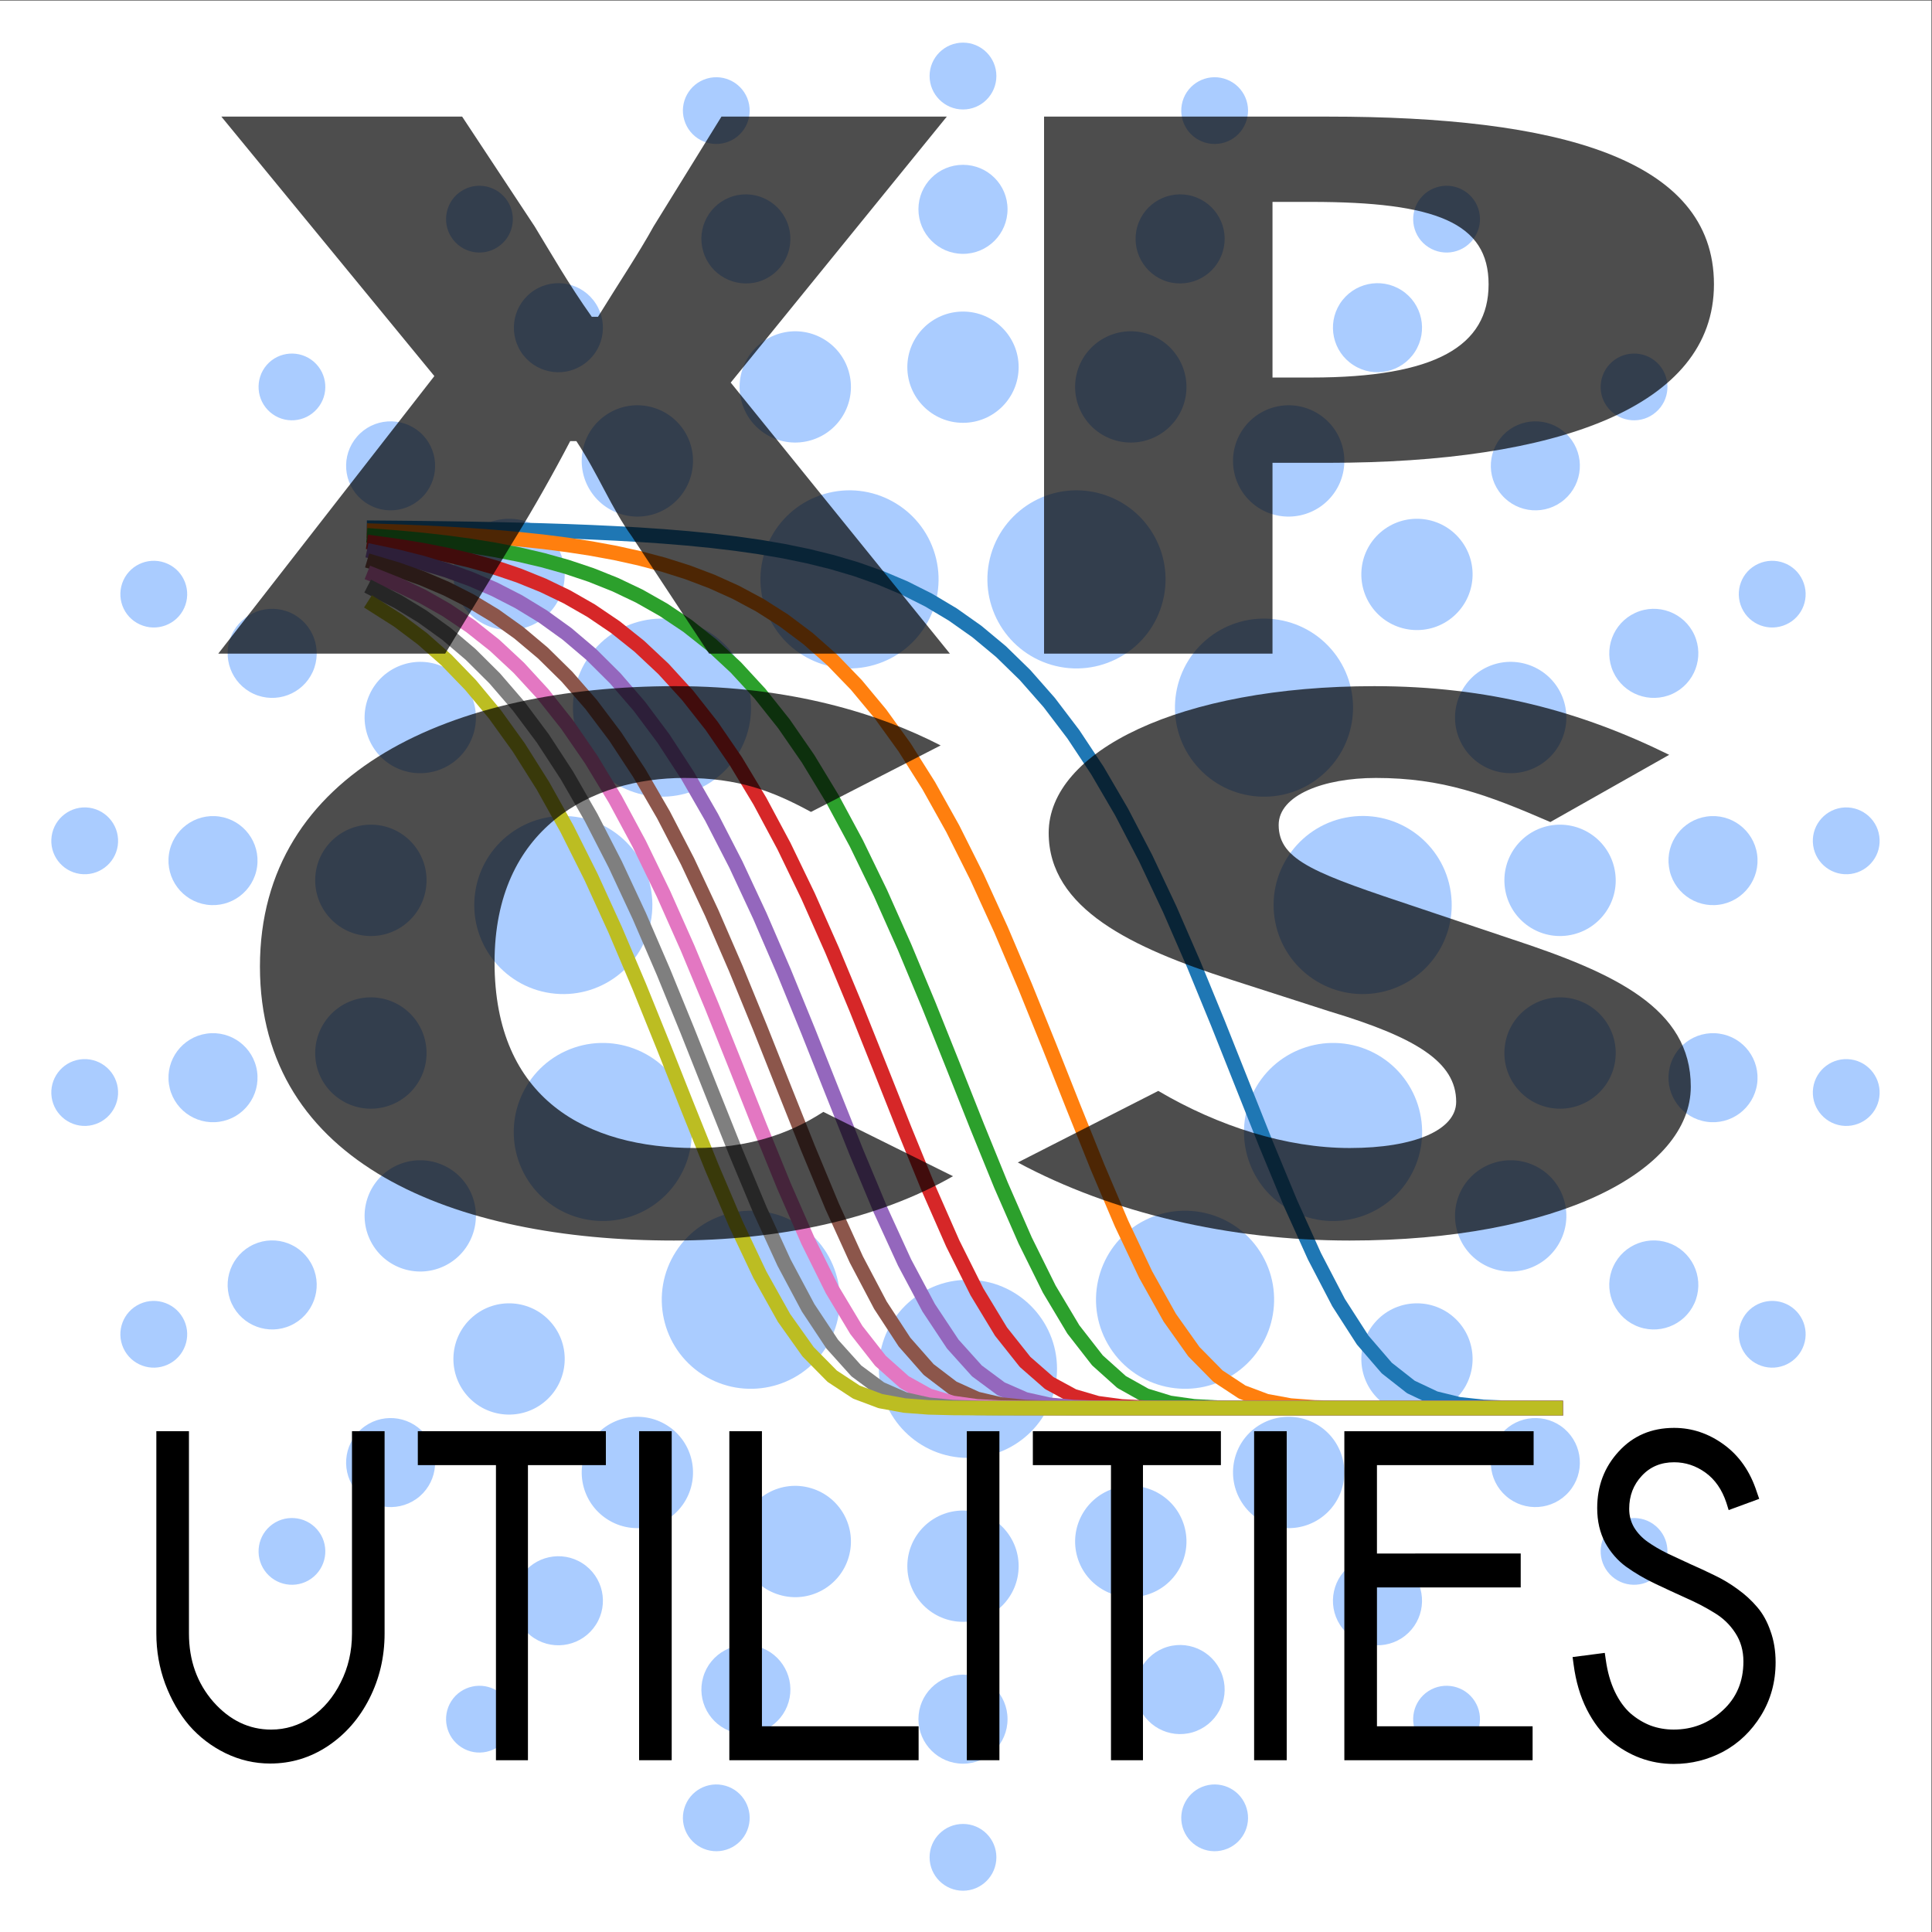<?xml version="1.0" encoding="UTF-8" standalone="no"?>
<!-- Created with Inkscape (http://www.inkscape.org/) -->

<svg
   xmlns:dc="http://purl.org/dc/elements/1.1/"
   xmlns:cc="http://creativecommons.org/ns#"
   xmlns:rdf="http://www.w3.org/1999/02/22-rdf-syntax-ns#"
   xmlns:svg="http://www.w3.org/2000/svg"
   xmlns="http://www.w3.org/2000/svg"
   xmlns:sodipodi="http://sodipodi.sourceforge.net/DTD/sodipodi-0.dtd"
   xmlns:inkscape="http://www.inkscape.org/namespaces/inkscape"
   version="1.1"
   id="svg2"
   xml:space="preserve"
   width="460"
   height="460"
   viewBox="0 0 460 460"
   sodipodi:docname="xpcsutilities-logo.svg"
   inkscape:version="0.92.5 (2060ec1f9f, 2020-04-08)"
   inkscape:export-filename="/users/opid02/Documents/xpcsutilities-logo.png"
   inkscape:export-xdpi="13.356522"
   inkscape:export-ydpi="13.356522"><rect x="0" y="0" width="460" height="460" fill="#333333" stroke="none"/><defs
     id="defs6"><clipPath
       clipPathUnits="userSpaceOnUse"
       id="clipPath314"><path
         d="M 576,380.16 H 4147.2 V 3041.28 H 576 Z"
         id="path312"
         inkscape:connector-curvature="0" /></clipPath><clipPath
       id="clipPath9397"
       clipPathUnits="userSpaceOnUse"><path
         inkscape:connector-curvature="0"
         id="path9395"
         d="M 576,380.16 H 4147.2 V 3041.28 H 576 Z" /></clipPath></defs><sodipodi:namedview
     pagecolor="#ffffff"
     bordercolor="#666666"
     borderopacity="1"
     objecttolerance="10"
     gridtolerance="10"
     guidetolerance="10"
     inkscape:pageopacity="0"
     inkscape:pageshadow="2"
     inkscape:window-width="1920"
     inkscape:window-height="1149"
     id="namedview4"
     showgrid="false"
     inkscape:zoom="0.72429342"
     inkscape:cx="-229.46069"
     inkscape:cy="178.22106"
     inkscape:window-x="0"
     inkscape:window-y="27"
     inkscape:window-maximized="1"
     inkscape:current-layer="g10" /><g
     id="g10"
     inkscape:groupmode="layer"
     inkscape:label="ink_ext_XXXXXX"
     transform="matrix(1.333,0,0,-1.333,0,460)"><rect
   style="fill:#ffffff;stroke-width:0.775"
   id="rect9622"
   width="345"
   height="345"
   x="0"
   y="-345"
   transform="scale(1,-1)" /><g
   transform="matrix(1.096,0,0,1.096,-42.203,-146.064)"
   inkscape:label="ink_ext_XXXXXX"
   id="g7988"
   style="fill:#aaccff"><g
     transform="scale(0.1)"
     id="g7990"
     style="fill:#aaccff"><path
       inkscape:connector-curvature="0"
       id="path7992"
       style="fill:#aaccff;fill-opacity:1;fill-rule:nonzero;stroke:none"
       d="m 2438.54,2441.53 c -43.36,67.41 -133.28,86.88 -200.69,43.71 -67.43,-43.35 -86.9,-133.18 -43.54,-200.64 43.25,-67.41 133.09,-86.88 200.5,-43.63 67.33,43.36 86.98,133.14 43.73,200.56" /><path
       inkscape:connector-curvature="0"
       id="path7994"
       style="fill:#aaccff;fill-opacity:1;fill-rule:nonzero;stroke:none"
       d="m 2617.92,2768.5 c -72.93,33.25 -159.18,1.1 -192.34,-71.64 -33.34,-72.93 -1.28,-159.08 71.65,-192.32 72.92,-33.26 159.07,-1.29 192.41,71.64 33.26,72.92 1.01,159.07 -71.72,192.32" /><path
       inkscape:connector-curvature="0"
       id="path7996"
       style="fill:#aaccff;fill-opacity:1;fill-rule:nonzero;stroke:none"
       d="m 2585.22,3150.03 c -79.37,-11.38 -134.47,-85.06 -123.08,-164.23 11.38,-79.34 85.05,-134.45 164.31,-123.07 79.27,11.39 134.38,85.06 122.99,164.23 -11.3,79.35 -84.87,134.46 -164.22,123.07" /><path
       inkscape:connector-curvature="0"
       id="path7998"
       style="fill:#aaccff;fill-opacity:1;fill-rule:nonzero;stroke:none"
       d="m 2349.81,3437.7 c -60.44,-52.35 -66.95,-144.2 -14.42,-204.64 52.35,-60.62 144.11,-67.24 204.63,-14.69 60.62,52.53 67.14,144.2 14.7,204.82 -52.54,60.44 -144.21,67.05 -204.91,14.51" /><path
       inkscape:connector-curvature="0"
       id="path8000"
       style="fill:#aaccff;fill-opacity:1;fill-rule:nonzero;stroke:none"
       d="m 2000.14,3578.04 c -22.59,-76.97 21.59,-157.61 98.37,-180.2 76.89,-22.6 157.71,21.49 180.12,98.27 22.68,76.97 -21.41,157.62 -98.37,180.21 -76.79,22.59 -157.51,-21.5 -180.12,-98.28" /><path
       inkscape:connector-curvature="0"
       id="path8002"
       style="fill:#aaccff;fill-opacity:1;fill-rule:nonzero;stroke:none"
       d="m 1630.28,3496.11 c 22.59,-76.78 103.23,-120.87 180.12,-98.27 76.86,22.59 120.95,103.23 98.36,180.2 -22.6,76.78 -103.24,120.87 -180.12,98.28 -76.87,-22.59 -120.96,-103.24 -98.36,-180.21" /><path
       inkscape:connector-curvature="0"
       id="path8004"
       style="fill:#aaccff;fill-opacity:1;fill-rule:nonzero;stroke:none"
       d="m 1368.88,3218.37 c 60.62,-52.55 152.29,-45.93 204.73,14.69 52.54,60.44 45.92,152.29 -14.6,204.64 -60.53,52.54 -152.29,45.93 -204.83,-14.51 -52.44,-60.62 -45.83,-152.29 14.7,-204.82" /><path
       inkscape:connector-curvature="0"
       id="path8006"
       style="fill:#aaccff;fill-opacity:1;fill-rule:nonzero;stroke:none"
       d="m 1282.46,2862.73 c 79.25,-11.38 152.92,43.73 164.3,123.07 11.4,79.17 -43.71,152.85 -122.99,164.23 -79.34,11.39 -152.92,-43.72 -164.3,-123.07 -11.4,-79.17 43.71,-152.84 122.99,-164.23" /><path
       inkscape:connector-curvature="0"
       id="path8008"
       style="fill:#aaccff;fill-opacity:1;fill-rule:nonzero;stroke:none"
       d="m 1427.76,2504.54 c 72.92,33.24 104.98,119.39 71.63,192.32 -33.15,72.74 -119.31,104.89 -192.32,71.64 -72.75,-33.25 -104.89,-119.4 -71.65,-192.32 33.34,-72.93 119.5,-104.9 192.34,-71.64" /><path
       inkscape:connector-curvature="0"
       id="path8010"
       style="fill:#aaccff;fill-opacity:1;fill-rule:nonzero;stroke:none"
       d="m 1730.85,2284.6 c 43.26,67.46 23.78,157.29 -43.72,200.64 -67.42,43.17 -157.24,23.7 -200.59,-43.71 -43.26,-67.42 -23.7,-157.2 43.62,-200.56 67.51,-43.25 157.25,-23.78 200.69,43.63" /><path
       inkscape:connector-curvature="0"
       id="path8012"
       style="fill:#aaccff;fill-opacity:1;fill-rule:nonzero;stroke:none"
       d="m 2107.7,2250.57 c 0,80.05 -65.12,145.03 -145.12,145.03 -80.18,0 -145.21,-64.98 -145.21,-145.03 0,-80.14 65.03,-145.21 145.21,-145.21 80,0 145.12,65.07 145.12,145.21" /><path
       inkscape:connector-curvature="0"
       id="path8014"
       style="fill:#aaccff;fill-opacity:1;fill-rule:nonzero;stroke:none"
       d="m 2315,1994.64 c -14.15,48.09 -64.58,75.64 -112.6,61.45 -48.14,-14.1 -75.6,-64.52 -61.54,-112.61 14.14,-48.04 64.56,-75.59 112.6,-61.4 48.04,14.01 75.59,64.53 61.54,112.56" /><path
       inkscape:connector-curvature="0"
       id="path8016"
       style="fill:#aaccff;fill-opacity:1;fill-rule:nonzero;stroke:none"
       d="m 2561.52,2130.77 c -27.1,42.01 -83.21,54.26 -125.46,27.18 -42.07,-27.01 -54.19,-83.17 -27.1,-125.38 27,-42.15 83.21,-54.37 125.37,-27.27 42.07,27.1 54.28,83.21 27.19,125.47" /><path
       inkscape:connector-curvature="0"
       id="path8018"
       style="fill:#aaccff;fill-opacity:1;fill-rule:nonzero;stroke:none"
       d="m 2753.66,2335.17 c -37.84,32.7 -95.15,28.65 -127.84,-9.14 -32.8,-37.84 -28.75,-95.21 9,-127.95 37.92,-32.79 95.33,-28.75 128.03,9.14 32.78,37.79 28.65,95.21 -9.19,127.95" /><path
       inkscape:connector-curvature="0"
       id="path8020"
       style="fill:#aaccff;fill-opacity:1;fill-rule:nonzero;stroke:none"
       d="m 2884.82,2582.23 c -45.56,20.76 -99.47,0.74 -120.32,-44.64 -20.75,-45.74 -0.64,-99.56 44.92,-120.32 45.55,-20.76 99.36,-0.73 120.13,44.83 20.85,45.55 0.83,99.37 -44.73,120.13" /><path
       inkscape:connector-curvature="0"
       id="path8022"
       style="fill:#aaccff;fill-opacity:1;fill-rule:nonzero;stroke:none"
       d="m 2940.4,2855.01 c -49.52,7 -95.62,-27.37 -102.7,-76.96 -7.07,-49.6 27.37,-95.52 76.88,-102.68 49.51,-7.16 95.61,27.37 102.68,76.78 7.26,49.6 -27.37,95.71 -76.86,102.86" /><path
       inkscape:connector-curvature="0"
       id="path8024"
       style="fill:#aaccff;fill-opacity:1;fill-rule:nonzero;stroke:none"
       d="m 2914.58,3136.44 c -49.51,-7.16 -83.95,-53.1 -76.88,-102.69 7.08,-49.77 53.18,-84.14 102.7,-76.97 49.49,7.17 84.12,53.09 76.86,102.69 -7.07,49.6 -53.17,83.94 -102.68,76.97" /><path
       inkscape:connector-curvature="0"
       id="path8026"
       style="fill:#aaccff;fill-opacity:1;fill-rule:nonzero;stroke:none"
       d="m 2809.42,3394.54 c -45.56,-20.77 -65.67,-74.77 -44.92,-120.15 20.85,-45.74 74.76,-65.76 120.32,-45 45.56,20.76 65.58,74.76 44.73,120.32 -20.77,45.37 -74.58,65.58 -120.13,44.83" /><path
       inkscape:connector-curvature="0"
       id="path8028"
       style="fill:#aaccff;fill-opacity:1;fill-rule:nonzero;stroke:none"
       d="m 2634.82,3613.68 c -37.75,-32.7 -41.8,-90.01 -9,-128.04 32.69,-37.65 90,-41.89 127.84,-9 37.84,32.88 41.97,90 9.19,127.86 -32.7,37.84 -90.11,42.06 -128.03,9.18" /><path
       inkscape:connector-curvature="0"
       id="path8030"
       style="fill:#aaccff;fill-opacity:1;fill-rule:nonzero;stroke:none"
       d="m 2408.96,3779.18 c -27.09,-42.07 -14.97,-98.28 27.1,-125.45 42.25,-27.01 98.36,-14.7 125.46,27.36 27.09,42.07 14.88,98.28 -27.19,125.28 -42.16,27.19 -98.37,14.88 -125.37,-27.19" /><path
       inkscape:connector-curvature="0"
       id="path8032"
       style="fill:#aaccff;fill-opacity:1;fill-rule:nonzero;stroke:none"
       d="m 2140.86,3876.35 c -14.06,-48.12 13.4,-98.46 61.54,-112.58 48.02,-14.16 98.45,13.4 112.6,61.33 14.05,48.13 -13.5,98.47 -61.54,112.61 -48.04,14.15 -98.46,-13.41 -112.6,-61.36" /><path
       inkscape:connector-curvature="0"
       id="path8034"
       style="fill:#aaccff;fill-opacity:1;fill-rule:nonzero;stroke:none"
       d="m 1863.75,3882.97 c 0,-50.14 40.69,-90.74 90.75,-90.74 50.06,0 90.65,40.6 90.65,90.74 0,49.97 -40.59,90.57 -90.65,90.57 -50.06,0 -90.75,-40.6 -90.75,-90.57" /><path
       inkscape:connector-curvature="0"
       id="path8036"
       style="fill:#aaccff;fill-opacity:1;fill-rule:nonzero;stroke:none"
       d="m 1594.1,3825.1 c 14.04,-47.93 64.47,-75.49 112.5,-61.33 48.13,14.12 75.68,64.46 61.54,112.58 -14.14,47.95 -64.57,75.51 -112.61,61.36 -48.12,-14.14 -75.58,-64.48 -61.43,-112.61" /><path
       inkscape:connector-curvature="0"
       id="path8038"
       style="fill:#aaccff;fill-opacity:1;fill-rule:nonzero;stroke:none"
       d="m 1347.48,3681.09 c 27,-42.06 83.21,-54.37 125.37,-27.36 42.07,27.17 54.27,83.38 27.28,125.45 -27.1,42.07 -83.31,54.38 -125.38,27.19 -42.15,-27 -54.36,-83.21 -27.27,-125.28" /><path
       inkscape:connector-curvature="0"
       id="path8040"
       style="fill:#aaccff;fill-opacity:1;fill-rule:nonzero;stroke:none"
       d="m 1155.34,3476.64 c 37.75,-32.89 95.14,-28.65 127.84,9 32.89,38.03 28.75,95.34 -9.09,128.04 -37.84,32.88 -95.15,28.66 -128.03,-9.18 -32.7,-37.86 -28.66,-94.98 9.28,-127.86" /><path
       inkscape:connector-curvature="0"
       id="path8042"
       style="fill:#aaccff;fill-opacity:1;fill-rule:nonzero;stroke:none"
       d="m 1032.16,3229.39 c 45.66,-20.76 99.48,-0.74 120.33,45 20.76,45.38 0.64,99.38 -44.92,120.15 -45.55,20.75 -99.37,0.54 -120.132,-44.83 -20.754,-45.56 -0.735,-99.56 44.722,-120.32" /><path
       inkscape:connector-curvature="0"
       id="path8044"
       style="fill:#aaccff;fill-opacity:1;fill-rule:nonzero;stroke:none"
       d="m 976.598,2956.78 c 49.602,-7.17 95.512,27.2 102.682,76.97 7.17,49.59 -27.27,95.53 -76.87,102.69 -49.601,6.97 -95.617,-27.37 -102.777,-76.97 -6.981,-49.6 27.375,-95.52 76.965,-102.69" /><path
       inkscape:connector-curvature="0"
       id="path8046"
       style="fill:#aaccff;fill-opacity:1;fill-rule:nonzero;stroke:none"
       d="m 1002.41,2675.37 c 49.6,7.16 84.04,53.08 76.87,102.68 -7.17,49.59 -53.08,83.96 -102.682,76.96 -49.59,-7.15 -83.946,-53.26 -76.965,-102.86 7.16,-49.41 53.176,-83.94 102.777,-76.78" /><path
       inkscape:connector-curvature="0"
       id="path8048"
       style="fill:#aaccff;fill-opacity:1;fill-rule:nonzero;stroke:none"
       d="m 1107.57,2417.27 c 45.56,20.76 65.68,74.58 44.92,120.32 -20.85,45.38 -74.67,65.4 -120.33,44.64 -45.457,-20.76 -65.476,-74.58 -44.722,-120.13 20.762,-45.56 74.582,-65.59 120.132,-44.83" /><path
       inkscape:connector-curvature="0"
       id="path8050"
       style="fill:#aaccff;fill-opacity:1;fill-rule:nonzero;stroke:none"
       d="m 1274.09,2198.08 c 37.84,32.74 41.98,90.11 9.09,127.95 -32.7,37.79 -90.09,41.84 -127.84,9.14 -37.94,-32.74 -41.98,-90.16 -9.28,-127.95 32.88,-37.89 90.19,-41.93 128.03,-9.14" /><path
       inkscape:connector-curvature="0"
       id="path8052"
       style="fill:#aaccff;fill-opacity:1;fill-rule:nonzero;stroke:none"
       d="m 1500.13,2032.57 c 26.99,42.21 14.79,98.37 -27.28,125.38 -42.16,27.08 -98.37,14.83 -125.37,-27.18 -27.09,-42.26 -14.88,-98.37 27.27,-125.47 42.07,-27.1 98.28,-14.88 125.38,27.27" /><path
       inkscape:connector-curvature="0"
       id="path8054"
       style="fill:#aaccff;fill-opacity:1;fill-rule:nonzero;stroke:none"
       d="m 1768.14,1943.48 c 14.14,48.09 -13.41,98.51 -61.54,112.61 -48.03,14.19 -98.46,-13.36 -112.5,-61.45 -14.15,-48.03 13.31,-98.55 61.43,-112.56 48.04,-14.19 98.47,13.36 112.61,61.4" /><path
       inkscape:connector-curvature="0"
       id="path8056"
       style="fill:#aaccff;fill-opacity:1;fill-rule:nonzero;stroke:none"
       d="m 2045.15,1928.93 c 0,50.01 -40.59,90.64 -90.65,90.64 -50.06,0 -90.75,-40.63 -90.75,-90.64 0,-50.15 40.69,-90.74 90.75,-90.74 50.06,0 90.65,40.59 90.65,90.74" /><path
       inkscape:connector-curvature="0"
       id="path8058"
       style="fill:#aaccff;fill-opacity:1;fill-rule:nonzero;stroke:none"
       d="m 2377.92,1748.27 c -11.3,38.42 -51.63,60.47 -90.01,49.27 -38.48,-11.39 -60.53,-51.75 -49.24,-90.19 11.21,-38.4 51.63,-60.48 90.02,-49.19 38.47,11.38 60.61,51.72 49.23,90.11" /><path
       inkscape:connector-curvature="0"
       id="path8060"
       style="fill:#aaccff;fill-opacity:1;fill-rule:nonzero;stroke:none"
       d="m 2691.02,1911.8 c -21.67,33.65 -66.49,43.44 -100.29,21.81 -33.71,-21.72 -43.45,-66.58 -21.96,-100.25 21.87,-33.76 66.68,-43.53 100.48,-21.91 33.71,21.73 43.45,66.68 21.77,100.35" /><path
       inkscape:connector-curvature="0"
       id="path8062"
       style="fill:#aaccff;fill-opacity:1;fill-rule:nonzero;stroke:none"
       d="m 2934.78,2152.56 c -30.21,26.23 -76.14,22.97 -102.31,-7.33 -26.36,-30.18 -23.05,-76.1 7.25,-102.32 30.31,-26.23 76.23,-22.96 102.41,7.34 26.18,30.17 22.87,76.1 -7.35,102.31" /><path
       inkscape:connector-curvature="0"
       id="path8064"
       style="fill:#aaccff;fill-opacity:1;fill-rule:nonzero;stroke:none"
       d="m 3110.48,2453.29 c -36.55,16.52 -79.62,0.54 -96.25,-36.02 -16.63,-36.37 -0.46,-79.35 35.82,-96.03 36.56,-16.71 79.63,-0.54 96.26,35.78 16.61,36.56 0.55,79.55 -35.83,96.27" /><path
       inkscape:connector-curvature="0"
       id="path8066"
       style="fill:#aaccff;fill-opacity:1;fill-rule:nonzero;stroke:none"
       d="m 3187.09,2796.79 c -39.59,5.69 -76.52,-21.86 -82.11,-61.54 -5.79,-39.68 21.86,-76.42 61.54,-82.11 39.58,-5.69 76.32,21.85 82.11,61.53 5.6,39.69 -21.87,76.43 -61.54,82.12" /><path
       inkscape:connector-curvature="0"
       id="path8068"
       style="fill:#aaccff;fill-opacity:1;fill-rule:nonzero;stroke:none"
       d="m 3166.52,3150.59 c -39.68,-5.7 -67.33,-42.44 -61.54,-82.12 5.59,-39.68 42.52,-67.23 82.11,-61.54 39.67,5.69 67.14,42.44 61.54,82.12 -5.79,39.67 -42.53,67.22 -82.11,61.54" /><path
       inkscape:connector-curvature="0"
       id="path8070"
       style="fill:#aaccff;fill-opacity:1;fill-rule:nonzero;stroke:none"
       d="m 3050.05,3482.52 c -36.28,-16.72 -52.45,-59.7 -35.82,-96.26 16.63,-36.36 59.7,-52.35 96.25,-35.82 36.38,16.72 52.44,59.7 35.83,96.26 -16.63,36.37 -59.7,52.54 -96.26,35.82" /><path
       inkscape:connector-curvature="0"
       id="path8072"
       style="fill:#aaccff;fill-opacity:1;fill-rule:nonzero;stroke:none"
       d="m 2839.72,3776.98 c -30.3,-26.26 -33.61,-72.19 -7.25,-102.31 26.17,-30.32 72.1,-33.62 102.31,-7.35 30.22,26.27 33.53,72 7.35,102.31 -26.18,30.32 -72.1,33.44 -102.41,7.35" /><path
       inkscape:connector-curvature="0"
       id="path8074"
       style="fill:#aaccff;fill-opacity:1;fill-rule:nonzero;stroke:none"
       d="m 2568.77,3986.39 c -21.49,-33.61 -11.75,-78.62 21.96,-100.1 33.8,-21.87 78.62,-11.95 100.29,21.67 21.68,33.79 11.94,78.63 -21.77,100.3 -33.8,21.67 -78.61,11.94 -100.48,-21.87" /><path
       inkscape:connector-curvature="0"
       id="path8076"
       style="fill:#aaccff;fill-opacity:1;fill-rule:nonzero;stroke:none"
       d="m 2238.67,4112.42 c -11.29,-38.4 10.76,-78.81 49.24,-90.21 38.38,-11.03 78.71,10.83 90.01,49.42 11.38,38.39 -10.76,78.62 -49.23,90.01 -38.39,11.21 -78.81,-10.84 -90.02,-49.22" /><path
       inkscape:connector-curvature="0"
       id="path8078"
       style="fill:#aaccff;fill-opacity:1;fill-rule:nonzero;stroke:none"
       d="m 1881.84,4140.32 c 0,-40.22 32.52,-72.73 72.66,-72.73 40.05,0 72.56,32.51 72.56,72.73 0,40.06 -32.51,72.38 -72.56,72.38 -40.14,0 -72.66,-32.32 -72.66,-72.38" /><path
       inkscape:connector-curvature="0"
       id="path8080"
       style="fill:#aaccff;fill-opacity:1;fill-rule:nonzero;stroke:none"
       d="m 1531.09,4071.63 c 11.2,-38.59 51.61,-60.45 90.09,-49.42 38.3,11.4 60.35,51.81 49.05,90.21 -11.3,38.38 -51.62,60.43 -90.01,49.22 -38.48,-11.39 -60.44,-51.62 -49.13,-90.01" /><path
       inkscape:connector-curvature="0"
       id="path8082"
       style="fill:#aaccff;fill-opacity:1;fill-rule:nonzero;stroke:none"
       d="m 1234.05,3907.96 c 21.58,-33.62 66.59,-43.54 100.2,-21.67 33.8,21.48 43.54,66.49 21.86,100.1 -21.67,33.81 -66.59,43.54 -100.29,21.87 -33.62,-21.67 -43.45,-66.51 -21.77,-100.3" /><path
       inkscape:connector-curvature="0"
       id="path8084"
       style="fill:#aaccff;fill-opacity:1;fill-rule:nonzero;stroke:none"
       d="m 974.125,3667.32 c 30.305,-26.27 76.135,-22.97 102.405,7.35 26.18,30.12 22.87,76.05 -7.26,102.31 -30.4,26.09 -76.227,22.97 -102.411,-7.35 -26.269,-30.31 -22.957,-76.04 7.266,-102.31" /><path
       inkscape:connector-curvature="0"
       id="path8086"
       style="fill:#aaccff;fill-opacity:1;fill-rule:nonzero;stroke:none"
       d="m 798.598,3350.44 c 36.367,-16.53 79.445,-0.54 96.074,35.82 16.621,36.56 0.547,79.54 -35.82,96.26 -36.465,16.72 -79.539,0.55 -96.258,-35.82 -16.621,-36.56 -0.547,-79.54 36.004,-96.26" /><path
       inkscape:connector-curvature="0"
       id="path8088"
       style="fill:#aaccff;fill-opacity:1;fill-rule:nonzero;stroke:none"
       d="m 721.813,3006.93 c 39.675,-5.69 76.503,21.86 82.207,61.54 5.691,39.68 -21.954,76.42 -61.536,82.12 -39.675,5.68 -76.414,-21.87 -82.117,-61.54 -5.695,-39.68 21.863,-76.43 61.446,-82.12" /><path
       inkscape:connector-curvature="0"
       id="path8090"
       style="fill:#aaccff;fill-opacity:1;fill-rule:nonzero;stroke:none"
       d="m 742.484,2653.14 c 39.582,5.69 67.227,42.43 61.536,82.11 -5.704,39.68 -42.532,67.23 -82.207,61.54 -39.583,-5.69 -67.141,-42.43 -61.446,-82.12 5.703,-39.68 42.442,-67.22 82.117,-61.53" /><path
       inkscape:connector-curvature="0"
       id="path8092"
       style="fill:#aaccff;fill-opacity:1;fill-rule:nonzero;stroke:none"
       d="m 858.852,2321.24 c 36.367,16.68 52.441,59.66 35.82,96.03 -16.629,36.56 -59.707,52.54 -96.074,36.02 -36.551,-16.72 -52.625,-59.71 -36.004,-96.27 16.719,-36.32 59.793,-52.49 96.258,-35.78" /><path
       inkscape:connector-curvature="0"
       id="path8094"
       style="fill:#aaccff;fill-opacity:1;fill-rule:nonzero;stroke:none"
       d="m 1069.27,2042.91 c 30.13,26.22 33.44,72.14 7.26,102.32 -26.27,30.3 -72.1,33.56 -102.405,7.33 -30.223,-26.21 -33.535,-72.14 -7.266,-102.31 26.184,-30.3 72.011,-33.57 102.411,-7.34" /><path
       inkscape:connector-curvature="0"
       id="path8096"
       style="fill:#aaccff;fill-opacity:1;fill-rule:nonzero;stroke:none"
       d="m 1356.11,1833.36 c 21.68,33.67 11.94,78.53 -21.86,100.25 -33.61,21.63 -78.62,11.84 -100.2,-21.81 -21.68,-33.67 -11.85,-78.62 21.77,-100.35 33.7,-21.62 78.62,-11.85 100.29,21.91" /><path
       inkscape:connector-curvature="0"
       id="path8098"
       style="fill:#aaccff;fill-opacity:1;fill-rule:nonzero;stroke:none"
       d="m 1670.23,1707.35 c 11.3,38.44 -10.75,78.8 -49.05,90.19 -38.48,11.2 -78.89,-10.85 -90.09,-49.27 -11.31,-38.39 10.65,-78.73 49.13,-90.11 38.39,-11.29 78.71,10.79 90.01,49.19" /><path
       inkscape:connector-curvature="0"
       id="path8100"
       style="fill:#aaccff;fill-opacity:1;fill-rule:nonzero;stroke:none"
       d="m 2027.06,1679.61 c 0,39.94 -32.51,72.51 -72.56,72.51 -40.14,0 -72.66,-32.57 -72.66,-72.51 0,-40.09 32.52,-72.61 72.66,-72.61 40.05,0 72.56,32.52 72.56,72.61" /><path
       inkscape:connector-curvature="0"
       id="path8102"
       style="fill:#aaccff;fill-opacity:1;fill-rule:nonzero;stroke:none"
       d="m 2416.76,1534.08 c -8.44,28.88 -38.66,45.37 -67.59,36.87 -28.75,-8.46 -45.19,-38.76 -36.83,-67.51 8.45,-28.89 38.76,-45.41 67.5,-36.87 29.02,8.45 45.47,38.76 36.92,67.51" /><path
       inkscape:connector-curvature="0"
       id="path8104"
       style="fill:#aaccff;fill-opacity:1;fill-rule:nonzero;stroke:none"
       d="m 2788.3,1709.05 c -16.18,25.2 -49.88,32.51 -75.24,16.34 -25.25,-16.26 -32.51,-49.92 -16.34,-75.22 16.25,-25.3 50.05,-32.66 75.22,-16.4 25.35,16.3 32.69,49.97 16.36,75.28" /><path
       inkscape:connector-curvature="0"
       id="path8106"
       style="fill:#aaccff;fill-opacity:1;fill-rule:nonzero;stroke:none"
       d="m 3083.76,1994.09 c -22.68,19.66 -57.13,17.22 -76.88,-5.46 -19.66,-22.74 -17.08,-57.08 5.62,-76.74 22.67,-19.75 57.11,-17.22 76.77,5.47 19.56,22.77 17.27,57.08 -5.51,76.73" /><path
       inkscape:connector-curvature="0"
       id="path8108"
       style="fill:#aaccff;fill-opacity:1;fill-rule:nonzero;stroke:none"
       d="m 3295.93,2356.29 c -27.37,12.48 -59.7,0.36 -72.19,-26.96 -12.49,-27.18 -0.56,-59.56 26.81,-71.96 27.37,-12.53 59.8,-0.51 72.2,26.86 12.58,27.29 0.56,59.56 -26.82,72.06" /><path
       inkscape:connector-curvature="0"
       id="path8110"
       style="fill:#aaccff;fill-opacity:1;fill-rule:nonzero;stroke:none"
       d="m 3401.64,2754.72 c -29.75,4.23 -57.31,-16.35 -61.63,-46.1 -4.31,-29.77 16.35,-57.32 46.12,-61.72 29.84,-4.24 57.49,16.52 61.63,46.1 4.31,29.76 -16.45,57.5 -46.12,61.72" /><path
       inkscape:connector-curvature="0"
       id="path8112"
       style="fill:#aaccff;fill-opacity:1;fill-rule:nonzero;stroke:none"
       d="m 3386.13,3164.92 c -29.77,-4.42 -50.43,-31.98 -46.12,-61.72 4.32,-29.77 31.88,-50.34 61.63,-46.13 29.67,4.24 50.43,31.79 46.12,61.55 -4.14,29.76 -31.79,50.51 -61.63,46.3" /><path
       inkscape:connector-curvature="0"
       id="path8114"
       style="fill:#aaccff;fill-opacity:1;fill-rule:nonzero;stroke:none"
       d="m 3250.55,3562.43 c -27.37,-12.31 -39.3,-44.64 -26.81,-72.02 12.49,-27.36 44.82,-39.3 72.19,-26.81 27.38,12.3 39.4,44.63 26.82,72.01 -12.4,27.36 -44.83,39.32 -72.2,26.82" /><path
       inkscape:connector-curvature="0"
       id="path8116"
       style="fill:#aaccff;fill-opacity:1;fill-rule:nonzero;stroke:none"
       d="m 3012.5,3891.79 c -22.7,-19.66 -25.28,-54 -5.62,-76.6 19.75,-22.78 54.2,-25.35 76.88,-5.51 22.78,19.66 25.07,54 5.51,76.78 -19.66,22.6 -54.1,24.98 -76.77,5.33" /><path
       inkscape:connector-curvature="0"
       id="path8118"
       style="fill:#aaccff;fill-opacity:1;fill-rule:nonzero;stroke:none"
       d="m 2696.72,4153.55 c -16.17,-25.34 -8.91,-58.96 16.34,-75.12 25.36,-16.34 59.06,-9.01 75.24,16.34 16.33,25.18 8.99,58.98 -16.36,75.14 -25.17,16.34 -58.97,8.82 -75.22,-16.36" /><path
       inkscape:connector-curvature="0"
       id="path8120"
       style="fill:#aaccff;fill-opacity:1;fill-rule:nonzero;stroke:none"
       d="m 2312.34,4316.31 c -8.36,-28.83 8.08,-58.97 36.83,-67.42 28.93,-8.44 59.15,7.9 67.59,36.92 8.55,28.67 -7.9,58.96 -36.92,67.43 -28.74,8.44 -59.05,-8.08 -67.5,-36.93" /><path
       inkscape:connector-curvature="0"
       id="path8122"
       style="fill:#aaccff;fill-opacity:1;fill-rule:nonzero;stroke:none"
       d="m 1900.03,4357.46 c 0,-30.12 24.44,-54.57 54.47,-54.57 30.03,0 54.37,24.45 54.37,54.57 0,29.95 -24.34,54.37 -54.37,54.37 -30.03,0 -54.47,-24.42 -54.47,-54.37" /><path
       inkscape:connector-curvature="0"
       id="path8124"
       style="fill:#aaccff;fill-opacity:1;fill-rule:nonzero;stroke:none"
       d="m 1500.22,4285.81 c 8.45,-29.02 38.76,-45.36 67.5,-36.92 28.85,8.45 45.29,38.59 36.93,67.42 -8.45,28.85 -38.76,45.37 -67.6,36.93 -28.74,-8.47 -45.38,-38.76 -36.83,-67.43" /><path
       inkscape:connector-curvature="0"
       id="path8126"
       style="fill:#aaccff;fill-opacity:1;fill-rule:nonzero;stroke:none"
       d="m 1120.61,4094.77 c 16.26,-25.35 49.97,-32.68 75.23,-16.34 25.26,16.16 32.61,49.78 16.34,75.12 -16.25,25.18 -49.96,32.7 -75.21,16.36 -25.26,-16.16 -32.52,-49.96 -16.36,-75.14" /><path
       inkscape:connector-curvature="0"
       id="path8128"
       style="fill:#aaccff;fill-opacity:1;fill-rule:nonzero;stroke:none"
       d="m 825.141,3809.68 c 22.773,-19.84 57.14,-17.27 76.789,5.51 19.746,22.6 17.175,56.94 -5.422,76.6 -22.684,19.65 -57.129,17.27 -76.785,-5.33 -19.649,-22.78 -17.168,-57.12 5.418,-76.78" /><path
       inkscape:connector-curvature="0"
       id="path8130"
       style="fill:#aaccff;fill-opacity:1;fill-rule:nonzero;stroke:none"
       d="m 613.063,3463.6 c 27.285,-12.49 59.707,-0.55 72.195,26.81 12.402,27.38 0.371,59.71 -26.903,72.02 -27.375,12.5 -59.707,0.54 -72.199,-26.82 -12.488,-27.38 -0.457,-59.71 26.907,-72.01" /><path
       inkscape:connector-curvature="0"
       id="path8132"
       style="fill:#aaccff;fill-opacity:1;fill-rule:nonzero;stroke:none"
       d="m 515.348,3057.07 c 29.746,-4.21 57.304,16.36 61.629,46.13 4.218,29.74 -16.356,57.3 -46.114,61.72 -29.754,4.21 -57.312,-16.54 -61.621,-46.3 -4.324,-29.76 16.438,-57.31 46.106,-61.55" /><path
       inkscape:connector-curvature="0"
       id="path8134"
       style="fill:#aaccff;fill-opacity:1;fill-rule:nonzero;stroke:none"
       d="m 530.863,2646.9 c 29.758,4.4 50.332,31.95 46.114,61.72 -4.325,29.75 -31.883,50.33 -61.629,46.1 -29.668,-4.22 -50.43,-31.96 -46.106,-61.72 4.309,-29.58 31.867,-50.34 61.621,-46.1" /><path
       inkscape:connector-curvature="0"
       id="path8136"
       style="fill:#aaccff;fill-opacity:1;fill-rule:nonzero;stroke:none"
       d="m 658.355,2257.37 c 27.274,12.4 39.305,44.78 26.903,71.96 -12.488,27.32 -44.91,39.44 -72.195,26.96 -27.364,-12.5 -39.395,-44.77 -26.907,-72.06 12.492,-27.37 44.824,-39.39 72.199,-26.86" /><path
       inkscape:connector-curvature="0"
       id="path8138"
       style="fill:#aaccff;fill-opacity:1;fill-rule:nonzero;stroke:none"
       d="m 896.508,1911.89 c 22.597,19.66 25.168,54 5.422,76.74 -19.649,22.68 -54.016,25.12 -76.789,5.46 -22.586,-19.65 -25.067,-53.96 -5.418,-76.73 19.656,-22.69 54.101,-25.22 76.785,-5.47" /><path
       inkscape:connector-curvature="0"
       id="path8140"
       style="fill:#aaccff;fill-opacity:1;fill-rule:nonzero;stroke:none"
       d="m 1212.18,1650.17 c 16.27,25.3 8.92,58.96 -16.34,75.22 -25.26,16.17 -58.97,8.86 -75.23,-16.34 -16.16,-25.31 -8.9,-58.98 16.36,-75.28 25.25,-16.26 58.96,-8.9 75.21,16.4" /><path
       inkscape:connector-curvature="0"
       id="path8142"
       style="fill:#aaccff;fill-opacity:1;fill-rule:nonzero;stroke:none"
       d="m 1604.65,1503.44 c 8.36,28.75 -8.08,59.05 -36.93,67.51 -28.74,8.5 -59.05,-7.99 -67.5,-36.87 -8.55,-28.75 8.09,-59.06 36.83,-67.51 28.84,-8.54 59.15,7.98 67.6,36.87" /><path
       inkscape:connector-curvature="0"
       id="path8144"
       style="fill:#aaccff;fill-opacity:1;fill-rule:nonzero;stroke:none"
       d="m 2008.87,1454.45 c 0,30.08 -24.34,54.36 -54.37,54.36 -30.03,0 -54.47,-24.28 -54.47,-54.36 0,-30.04 24.44,-54.48 54.47,-54.48 30.03,0 54.37,24.44 54.37,54.48" /></g></g><g
   id="g9391"
   transform="matrix(0.065,0,0,0.065,18.83,60.999)"><g
     clip-path="url(#clipPath9397)"
     id="g9393"><path
       inkscape:connector-curvature="0"
       id="path9399"
       style="fill:none;stroke:#1f77b4;stroke-width:40;stroke-linecap:square;stroke-linejoin:round;stroke-miterlimit:10;stroke-dasharray:none;stroke-opacity:1"
       d="m 738.328,2920.32 66.254,-0.58 66.258,-0.69 66.254,-0.84 66.256,-1.01 66.26,-1.22 66.25,-1.48 66.26,-1.77 66.26,-2.14 66.25,-2.58 66.26,-3.11 66.25,-3.75 66.26,-4.52 66.26,-5.43 66.25,-6.55 66.26,-7.88 66.26,-9.47 66.25,-11.38 66.26,-13.66 66.25,-16.38 66.26,-19.61 66.25,-23.45 66.26,-27.98 66.25,-33.31 66.26,-39.54 66.26,-46.79 66.25,-55.12 66.26,-64.63 66.26,-75.33 66.25,-87.16 66.26,-99.99 66.26,-113.5 66.25,-127.22 66.26,-140.45 66.25,-152.23 66.26,-161.37 66.25,-166.55 66.26,-166.44 66.26,-159.99 66.25,-146.755 66.26,-127.231 66.25,-103.05 66.26,-76.911 66.26,-52.015 66.25,-31.254 66.26,-16.285 66.26,-7.153 66.25,-2.558 66.26,-0.715 66.25,-0.148" /><path
       inkscape:connector-curvature="0"
       id="path9401"
       style="fill:none;stroke:#ff7f0e;stroke-width:40;stroke-linecap:square;stroke-linejoin:round;stroke-miterlimit:10;stroke-dasharray:none;stroke-opacity:1"
       d="m 738.328,2911.97 66.254,-2.29 66.258,-2.77 66.254,-3.34 66.256,-4.02 66.26,-4.84 66.25,-5.83 66.26,-7.02 66.26,-8.44 66.25,-10.15 66.26,-12.18 66.25,-14.63 66.26,-17.53 66.26,-20.97 66.25,-25.07 66.26,-29.88 66.26,-35.53 66.25,-42.14 66.26,-49.78 66.25,-58.56 66.26,-68.5 66.25,-79.64 66.26,-91.87 66.25,-105 66.26,-118.66 66.26,-132.29 66.25,-145.1 66.26,-156.03 66.26,-163.86 66.25,-167.19 66.26,-164.8 66.26,-155.82 66.25,-140.103 66.26,-118.578 66.25,-93.301 66.26,-67.254 66.25,-43.617 66.26,-24.918 66.26,-12.223 66.25,-4.992 66.26,-1.637 66.25,-0.41 66.26,-0.078 66.26,-0.008 h 66.25 66.26 66.26 66.25 66.26 66.25" /><path
       inkscape:connector-curvature="0"
       id="path9403"
       style="fill:none;stroke:#2ca02c;stroke-width:40;stroke-linecap:square;stroke-linejoin:round;stroke-miterlimit:10;stroke-dasharray:none;stroke-opacity:1"
       d="m 738.328,2898.13 66.254,-5.14 66.258,-6.18 66.254,-7.43 66.256,-8.95 66.26,-10.75 66.25,-12.91 66.26,-15.48 66.26,-18.55 66.25,-22.19 66.26,-26.49 66.25,-31.56 66.26,-37.51 66.26,-44.42 66.25,-52.41 66.26,-61.55 66.26,-71.88 66.25,-83.37 66.26,-95.92 66.25,-109.25 66.26,-122.98 66.25,-136.45 66.26,-148.79 66.25,-158.89 66.26,-165.45 66.26,-167.11 66.25,-162.72 66.26,-151.581 66.26,-133.891 66.25,-110.91 66.26,-85.047 66.26,-59.426 66.25,-37.125 66.26,-20.277 66.25,-9.426 66.26,-3.605 66.25,-1.094 66.26,-0.25 66.26,-0.043 66.25,-0.004 h 66.26 66.25 66.26 66.26 66.25 66.26 66.26 66.25 66.26 66.25" /><path
       inkscape:connector-curvature="0"
       id="path9405"
       style="fill:none;stroke:#d62728;stroke-width:40;stroke-linecap:square;stroke-linejoin:round;stroke-miterlimit:10;stroke-dasharray:none;stroke-opacity:1"
       d="m 738.328,2878.88 66.254,-9.05 66.258,-10.87 66.254,-13.05 66.256,-15.66 66.26,-18.75 66.25,-22.43 66.26,-26.78 66.26,-31.9 66.25,-37.9 66.26,-44.88 66.25,-52.93 66.26,-62.15 66.26,-72.55 66.25,-84.1 66.26,-96.71 66.26,-110.09 66.25,-123.81 66.26,-137.25 66.25,-149.48 66.26,-159.41 66.25,-165.7 66.26,-167.03 66.25,-162.23 66.26,-150.69 66.26,-132.617 66.25,-109.39 66.26,-83.442 66.26,-57.941 66.25,-35.93 66.26,-19.445 66.26,-8.942 66.25,-3.375 66.26,-1.011 66.25,-0.227 66.26,-0.035 66.25,-0.004 h 66.26 66.26 66.25 66.26 66.25 66.26 66.26 66.25 66.26 66.26 66.25 66.26 66.25" /><path
       inkscape:connector-curvature="0"
       id="path9407"
       style="fill:none;stroke:#9467bd;stroke-width:40;stroke-linecap:square;stroke-linejoin:round;stroke-miterlimit:10;stroke-dasharray:none;stroke-opacity:1"
       d="m 738.328,2854.35 66.254,-13.97 66.258,-16.75 66.254,-20.06 66.256,-23.98 66.26,-28.6 66.25,-34.03 66.26,-40.39 66.26,-47.77 66.25,-56.24 66.26,-65.9 66.25,-76.75 66.26,-88.71 66.26,-101.64 66.25,-115.22 66.26,-128.91 66.26,-142.03 66.25,-153.53 66.26,-162.26 66.25,-166.85 66.26,-166 66.25,-158.71 66.26,-144.64 66.25,-124.422 66.26,-99.832 66.26,-73.672 66.25,-49.152 66.26,-29.051 66.26,-14.843 66.25,-6.368 66.26,-2.215 66.26,-0.597 66.25,-0.121 66.26,-0.016 h 66.25 66.26 66.25 66.26 66.26 66.25 66.26 66.25 66.26 66.26 66.25 66.26 66.26 66.25 66.26 66.25" /><path
       inkscape:connector-curvature="0"
       id="path9409"
       style="fill:none;stroke:#8c564b;stroke-width:40;stroke-linecap:square;stroke-linejoin:round;stroke-miterlimit:10;stroke-dasharray:none;stroke-opacity:1"
       d="m 738.328,2824.72 66.254,-19.84 66.258,-23.72 66.254,-28.3 66.256,-33.69 66.26,-39.98 66.25,-47.29 66.26,-55.7 66.26,-65.29 66.25,-76.06 66.26,-87.96 66.25,-100.85 66.26,-114.39 66.26,-128.1 66.25,-141.27 66.26,-152.91 66.26,-161.84 66.25,-166.71 66.26,-166.23 66.25,-159.34 66.26,-145.672 66.25,-125.777 66.26,-101.387 66.25,-75.226 66.26,-50.524 66.26,-30.101 66.25,-15.524 66.26,-6.738 66.26,-2.375 66.25,-0.653 66.26,-0.132 66.26,-0.02 h 66.25 66.26 66.25 66.26 66.25 66.26 66.26 66.25 66.26 66.25 66.26 66.26 66.25 66.26 66.26 66.25 66.26 66.25" /><path
       inkscape:connector-curvature="0"
       id="path9411"
       style="fill:none;stroke:#e377c2;stroke-width:40;stroke-linecap:square;stroke-linejoin:round;stroke-miterlimit:10;stroke-dasharray:none;stroke-opacity:1"
       d="m 738.328,2790.18 66.254,-26.57 66.258,-31.65 66.254,-37.6 66.256,-44.54 66.26,-52.54 66.25,-61.7 66.26,-72.05 66.26,-83.56 66.25,-96.11 66.26,-109.47 66.25,-123.19 66.26,-136.65 66.26,-148.96 66.25,-159.03 66.26,-165.51 66.26,-167.09 66.25,-162.6 66.26,-151.36 66.25,-133.57 66.26,-110.528 66.25,-84.64 66.26,-59.047 66.25,-36.82 66.26,-20.067 66.26,-9.297 66.25,-3.551 66.26,-1.07 66.26,-0.246 66.25,-0.039 66.26,-0.004 h 66.26 66.25 66.26 66.25 66.26 66.25 66.26 66.26 66.25 66.26 66.25 66.26 66.26 66.25 66.26 66.26 66.25 66.26 66.25" /><path
       inkscape:connector-curvature="0"
       id="path9413"
       style="fill:none;stroke:#7f7f7f;stroke-width:40;stroke-linecap:square;stroke-linejoin:round;stroke-miterlimit:10;stroke-dasharray:none;stroke-opacity:1"
       d="m 738.328,2750.96 66.254,-34.04 66.258,-40.39 66.254,-47.78 66.256,-56.25 66.26,-65.91 66.25,-76.75 66.26,-88.73 66.26,-101.65 66.25,-115.23 66.26,-128.93 66.25,-142.03 66.26,-153.55 66.26,-162.27 66.25,-166.85 66.26,-165.99 66.26,-158.7 66.25,-144.629 66.26,-124.398 66.25,-99.809 66.26,-73.644 66.25,-49.133 66.26,-29.035 66.25,-14.832 66.26,-6.364 66.26,-2.211 66.25,-0.597 66.26,-0.121 66.26,-0.016 h 66.25 66.26 66.26 66.25 66.26 66.25 66.26 66.25 66.26 66.26 66.25 66.26 66.25 66.26 66.26 66.25 66.26 66.26 66.25 66.26 66.25" /><path
       inkscape:connector-curvature="0"
       id="path9415"
       style="fill:none;stroke:#bcbd22;stroke-width:40;stroke-linecap:square;stroke-linejoin:round;stroke-miterlimit:10;stroke-dasharray:none;stroke-opacity:1"
       d="m 738.328,2707.33 66.254,-42.16 66.258,-49.81 66.254,-58.59 66.256,-68.54 66.26,-79.69 66.25,-91.91 66.26,-105.06 66.26,-118.7 66.25,-132.35 66.26,-145.14 66.25,-156.07 66.26,-163.87 66.26,-167.2 66.25,-164.78 66.26,-155.77 66.26,-140.034 66.25,-118.488 66.26,-93.207 66.25,-67.16 66.26,-43.535 66.25,-24.864 66.26,-12.183 66.25,-4.973 66.26,-1.629 66.26,-0.41 66.25,-0.078 66.26,-0.008 h 66.26 66.25 66.26 66.26 66.25 66.26 66.25 66.26 66.25 66.26 66.26 66.25 66.26 66.25 66.26 66.26 66.25 66.26 66.26 66.25 66.26 66.25" /></g></g>
<g
   aria-label="UTILITIES"
   transform="matrix(0.965,0,0,-1.037,-1.6053396e-6,0)"
   style="font-style:normal;font-weight:normal;font-size:31.095px;line-height:1.25;font-family:sans-serif;letter-spacing:0px;word-spacing:0px;fill:#000000;fill-opacity:1;stroke:none;stroke-width:0.777"
   id="text9587"><path
     d="m 28.939,-86.26 h 6.035 v 34.846 q 0,6.946 4.517,11.767 4.555,4.783 10.704,4.783 3.986,0 7.402,-2.126 3.416,-2.164 5.466,-5.997 2.088,-3.834 2.088,-8.427 v -34.846 h 6.035 v 34.846 q 0,6.035 -2.809,11.198 -2.809,5.162 -7.706,8.199 -4.859,2.999 -10.666,2.999 -4.327,0 -8.275,-1.784 -3.91,-1.784 -6.719,-4.783 -2.771,-3.037 -4.441,-7.174 -1.632,-4.137 -1.632,-8.654 z"
     style="font-style:normal;font-variant:normal;font-weight:bold;font-stretch:normal;font-size:77.739px;font-family:Sawasdee;-inkscape-font-specification:'Sawasdee Bold';stroke-width:0.777"
     id="path109"
     inkscape:connector-curvature="0" /><path
     d="m 112.144,-86.26 v 5.846 H 97.72 v 50.826 H 91.798 V -80.415 H 77.336 v -5.846 z"
     style="font-style:normal;font-variant:normal;font-weight:bold;font-stretch:normal;font-size:77.739px;font-family:Sawasdee;-inkscape-font-specification:'Sawasdee Bold';stroke-width:0.777"
     id="path111"
     inkscape:connector-curvature="0" /><path
     d="m 124.329,-29.588 h -6.035 v -56.672 h 6.035 z"
     style="font-style:normal;font-variant:normal;font-weight:bold;font-stretch:normal;font-size:77.739px;font-family:Sawasdee;-inkscape-font-specification:'Sawasdee Bold';stroke-width:0.777"
     id="path113"
     inkscape:connector-curvature="0" /><path
     d="m 170.03,-29.588 h -35.035 v -56.672 h 6.035 v 50.826 h 29 z"
     style="font-style:normal;font-variant:normal;font-weight:bold;font-stretch:normal;font-size:77.739px;font-family:Sawasdee;-inkscape-font-specification:'Sawasdee Bold';stroke-width:0.777"
     id="path115"
     inkscape:connector-curvature="0" /><path
     d="m 184.986,-29.588 h -6.035 v -56.672 h 6.035 z"
     style="font-style:normal;font-variant:normal;font-weight:bold;font-stretch:normal;font-size:77.739px;font-family:Sawasdee;-inkscape-font-specification:'Sawasdee Bold';stroke-width:0.777"
     id="path117"
     inkscape:connector-curvature="0" /><path
     d="m 225.981,-86.26 v 5.846 h -14.424 v 50.826 h -5.921 V -80.415 h -14.462 v -5.846 z"
     style="font-style:normal;font-variant:normal;font-weight:bold;font-stretch:normal;font-size:77.739px;font-family:Sawasdee;-inkscape-font-specification:'Sawasdee Bold';stroke-width:0.777"
     id="path119"
     inkscape:connector-curvature="0" /><path
     d="m 238.165,-29.588 h -6.035 v -56.672 h 6.035 z"
     style="font-style:normal;font-variant:normal;font-weight:bold;font-stretch:normal;font-size:77.739px;font-family:Sawasdee;-inkscape-font-specification:'Sawasdee Bold';stroke-width:0.777"
     id="path121"
     inkscape:connector-curvature="0" /><path
     d="m 281.476,-65.193 v 5.846 h -26.609 v 23.914 h 28.81 v 5.846 h -34.846 v -56.672 h 35.035 v 5.846 h -29 v 15.221 z"
     style="font-style:normal;font-variant:normal;font-weight:bold;font-stretch:normal;font-size:77.739px;font-family:Sawasdee;-inkscape-font-specification:'Sawasdee Bold';stroke-width:0.777"
     id="path123"
     inkscape:connector-curvature="0" /><path
     d="m 325.621,-74.607 -5.656,1.936 -0.418,-1.253 q -1.215,-3.416 -3.872,-5.2 -2.657,-1.784 -5.808,-1.784 -3.682,0 -5.997,2.353 -2.315,2.315 -2.315,5.656 0,1.784 0.911,3.226 0.949,1.442 2.505,2.467 1.556,1.025 3.606,1.974 2.05,0.911 4.289,1.86 2.24,0.911 4.479,1.936 2.24,0.987 4.289,2.391 2.05,1.366 3.606,3.075 1.556,1.67 2.467,4.137 0.949,2.429 0.949,5.39 0,5.048 -2.695,9.148 -2.695,4.062 -6.984,6.225 -4.289,2.126 -9.186,2.126 -3.226,0 -6.187,-1.025 -2.961,-1.025 -5.542,-3.037 -2.543,-2.012 -4.365,-5.352 -1.822,-3.378 -2.429,-7.706 l -0.19,-1.291 5.959,-0.721 0.19,1.215 q 0.456,3.075 1.67,5.466 1.215,2.353 2.923,3.758 1.708,1.366 3.72,2.088 2.012,0.683 4.251,0.683 5.2,0 9.034,-3.264 3.872,-3.264 3.872,-8.465 0,-2.809 -1.518,-4.935 -1.48,-2.126 -3.872,-3.454 -2.353,-1.366 -5.238,-2.543 -2.885,-1.215 -5.808,-2.505 -2.885,-1.291 -5.276,-2.885 -2.353,-1.594 -3.872,-4.137 -1.48,-2.581 -1.48,-5.959 0,-5.732 3.986,-9.755 3.986,-4.062 10.249,-4.062 4.973,0 9.224,2.885 4.251,2.885 6.073,8.123 z"
     style="font-style:normal;font-variant:normal;font-weight:bold;font-stretch:normal;font-size:77.739px;font-family:Sawasdee;-inkscape-font-specification:'Sawasdee Bold';stroke-width:0.777"
     id="path125"
     inkscape:connector-curvature="0" /></g>

<g
   aria-label="XP
CS"
   transform="matrix(2.757,0,0,-1.291,-303.02,-148.647)"
   style="font-style:normal;font-variant:normal;font-weight:bold;font-stretch:normal;font-size:100px;line-height:0.8;font-family:'Noto Sans Mono CJK TC';-inkscape-font-specification:'Noto Sans Mono CJK TC Bold';letter-spacing:0px;word-spacing:0px;fill:#000000;fill-opacity:0.696;stroke:none;stroke-width:0.75"
   id="text924"><path
     d="m 124.05,-292.009 h 14.7 l 4.6,-16.2 c 1.1,-3.8 2.4,-8.7 3.5,-13.2 h 0.4 c 1.4,4.5 2.3,9.4 3.6,13.2 l 5,16.2 h 15.6 l -14.2,-37.5 14,-36.8 h -14.6 l -4.4,15.2 c -0.9,3.5 -2.3,8 -3.6,12.5 h -0.4 c -1.5,-4.5 -2.7,-9 -3.7,-12.5 l -4.7,-15.2 h -15.6 l 13.8,35.9 z"
     style="font-style:normal;font-variant:normal;font-weight:bold;font-stretch:normal;font-size:100px;line-height:0.8;font-family:'Noto Sans Mono CJK TC';-inkscape-font-specification:'Noto Sans Mono CJK TC Bold';stroke-width:0.75;fill:#000000;fill-opacity:0.696"
     id="path928"
     inkscape:connector-curvature="0" /><path
     d="m 177.55,-292.009 h 14.8 v -26.4 h 3.6 c 14.8,0 25,-7.7 25,-24.7 0,-17.5 -10.2,-23.2 -25,-23.2 h -18.4 z m 14.8,-38.2 v -24.3 h 2.5 c 8.1,0 11.5,2.9 11.5,11.4 0,8.5 -3.4,12.9 -11.5,12.9 z"
     style="font-style:normal;font-variant:normal;font-weight:bold;font-stretch:normal;font-size:100px;line-height:0.8;font-family:'Noto Sans Mono CJK TC';-inkscape-font-specification:'Noto Sans Mono CJK TC Bold';stroke-width:0.75;fill:#000000;fill-opacity:0.696"
     id="path930"
     inkscape:connector-curvature="0" /><path
     d="m 153.55,-210.809 c 6.8,0 13.2,-2.9 18.1,-8.9 l -8.4,-8.9 c -2.3,3.2 -5,5 -8.3,5 -7,0 -13,-6.7 -13,-25.7 0,-18.6 6.3,-25.5 12.3,-25.5 3.5,0 5.7,1.8 8.2,4.7 l 8.4,-9.2 c -4,-4.4 -9.7,-8.2 -17.2,-8.2 -14.3,0 -26.9,11.6 -26.9,38.8 0,27.3 12.6,37.9 26.8,37.9 z"
     style="font-style:normal;font-variant:normal;font-weight:bold;font-stretch:normal;font-size:100px;line-height:0.8;font-family:'Noto Sans Mono CJK TC';-inkscape-font-specification:'Noto Sans Mono CJK TC Bold';stroke-width:0.75;fill:#000000;fill-opacity:0.696"
     id="path932"
     inkscape:connector-curvature="0" /><path
     d="m 197.35,-210.809 c 13.5,0 22.1,-9.6 22.1,-21.3 0,-10.8 -4.9,-15.7 -11.6,-20.4 l -6,-4.3 c -6.6,-4.7 -9.1,-6.5 -9.1,-11.5 0,-4.1 2.9,-6.5 6.3,-6.5 4.3,0 7.2,2.3 11.3,6.1 l 7.7,-9.3 c -5.7,-6 -11.7,-9.5 -19.1,-9.5 -12.6,0 -21.1,9 -21.1,20.3 0,10.5 5.4,15.9 11.8,20.3 l 6.4,4.4 c 5.6,3.6 8.2,7 8.2,12.5 0,3.9 -2.7,6.4 -6.9,6.4 -4.1,0 -8.5,-3 -12.4,-7.9 l -9.1,9.9 c 6.1,7 13.7,10.8 21.5,10.8 z"
     style="font-style:normal;font-variant:normal;font-weight:bold;font-stretch:normal;font-size:100px;line-height:0.8;font-family:'Noto Sans Mono CJK TC';-inkscape-font-specification:'Noto Sans Mono CJK TC Bold';stroke-width:0.75;fill:#000000;fill-opacity:0.696"
     id="path934"
     inkscape:connector-curvature="0" /></g></g></svg>